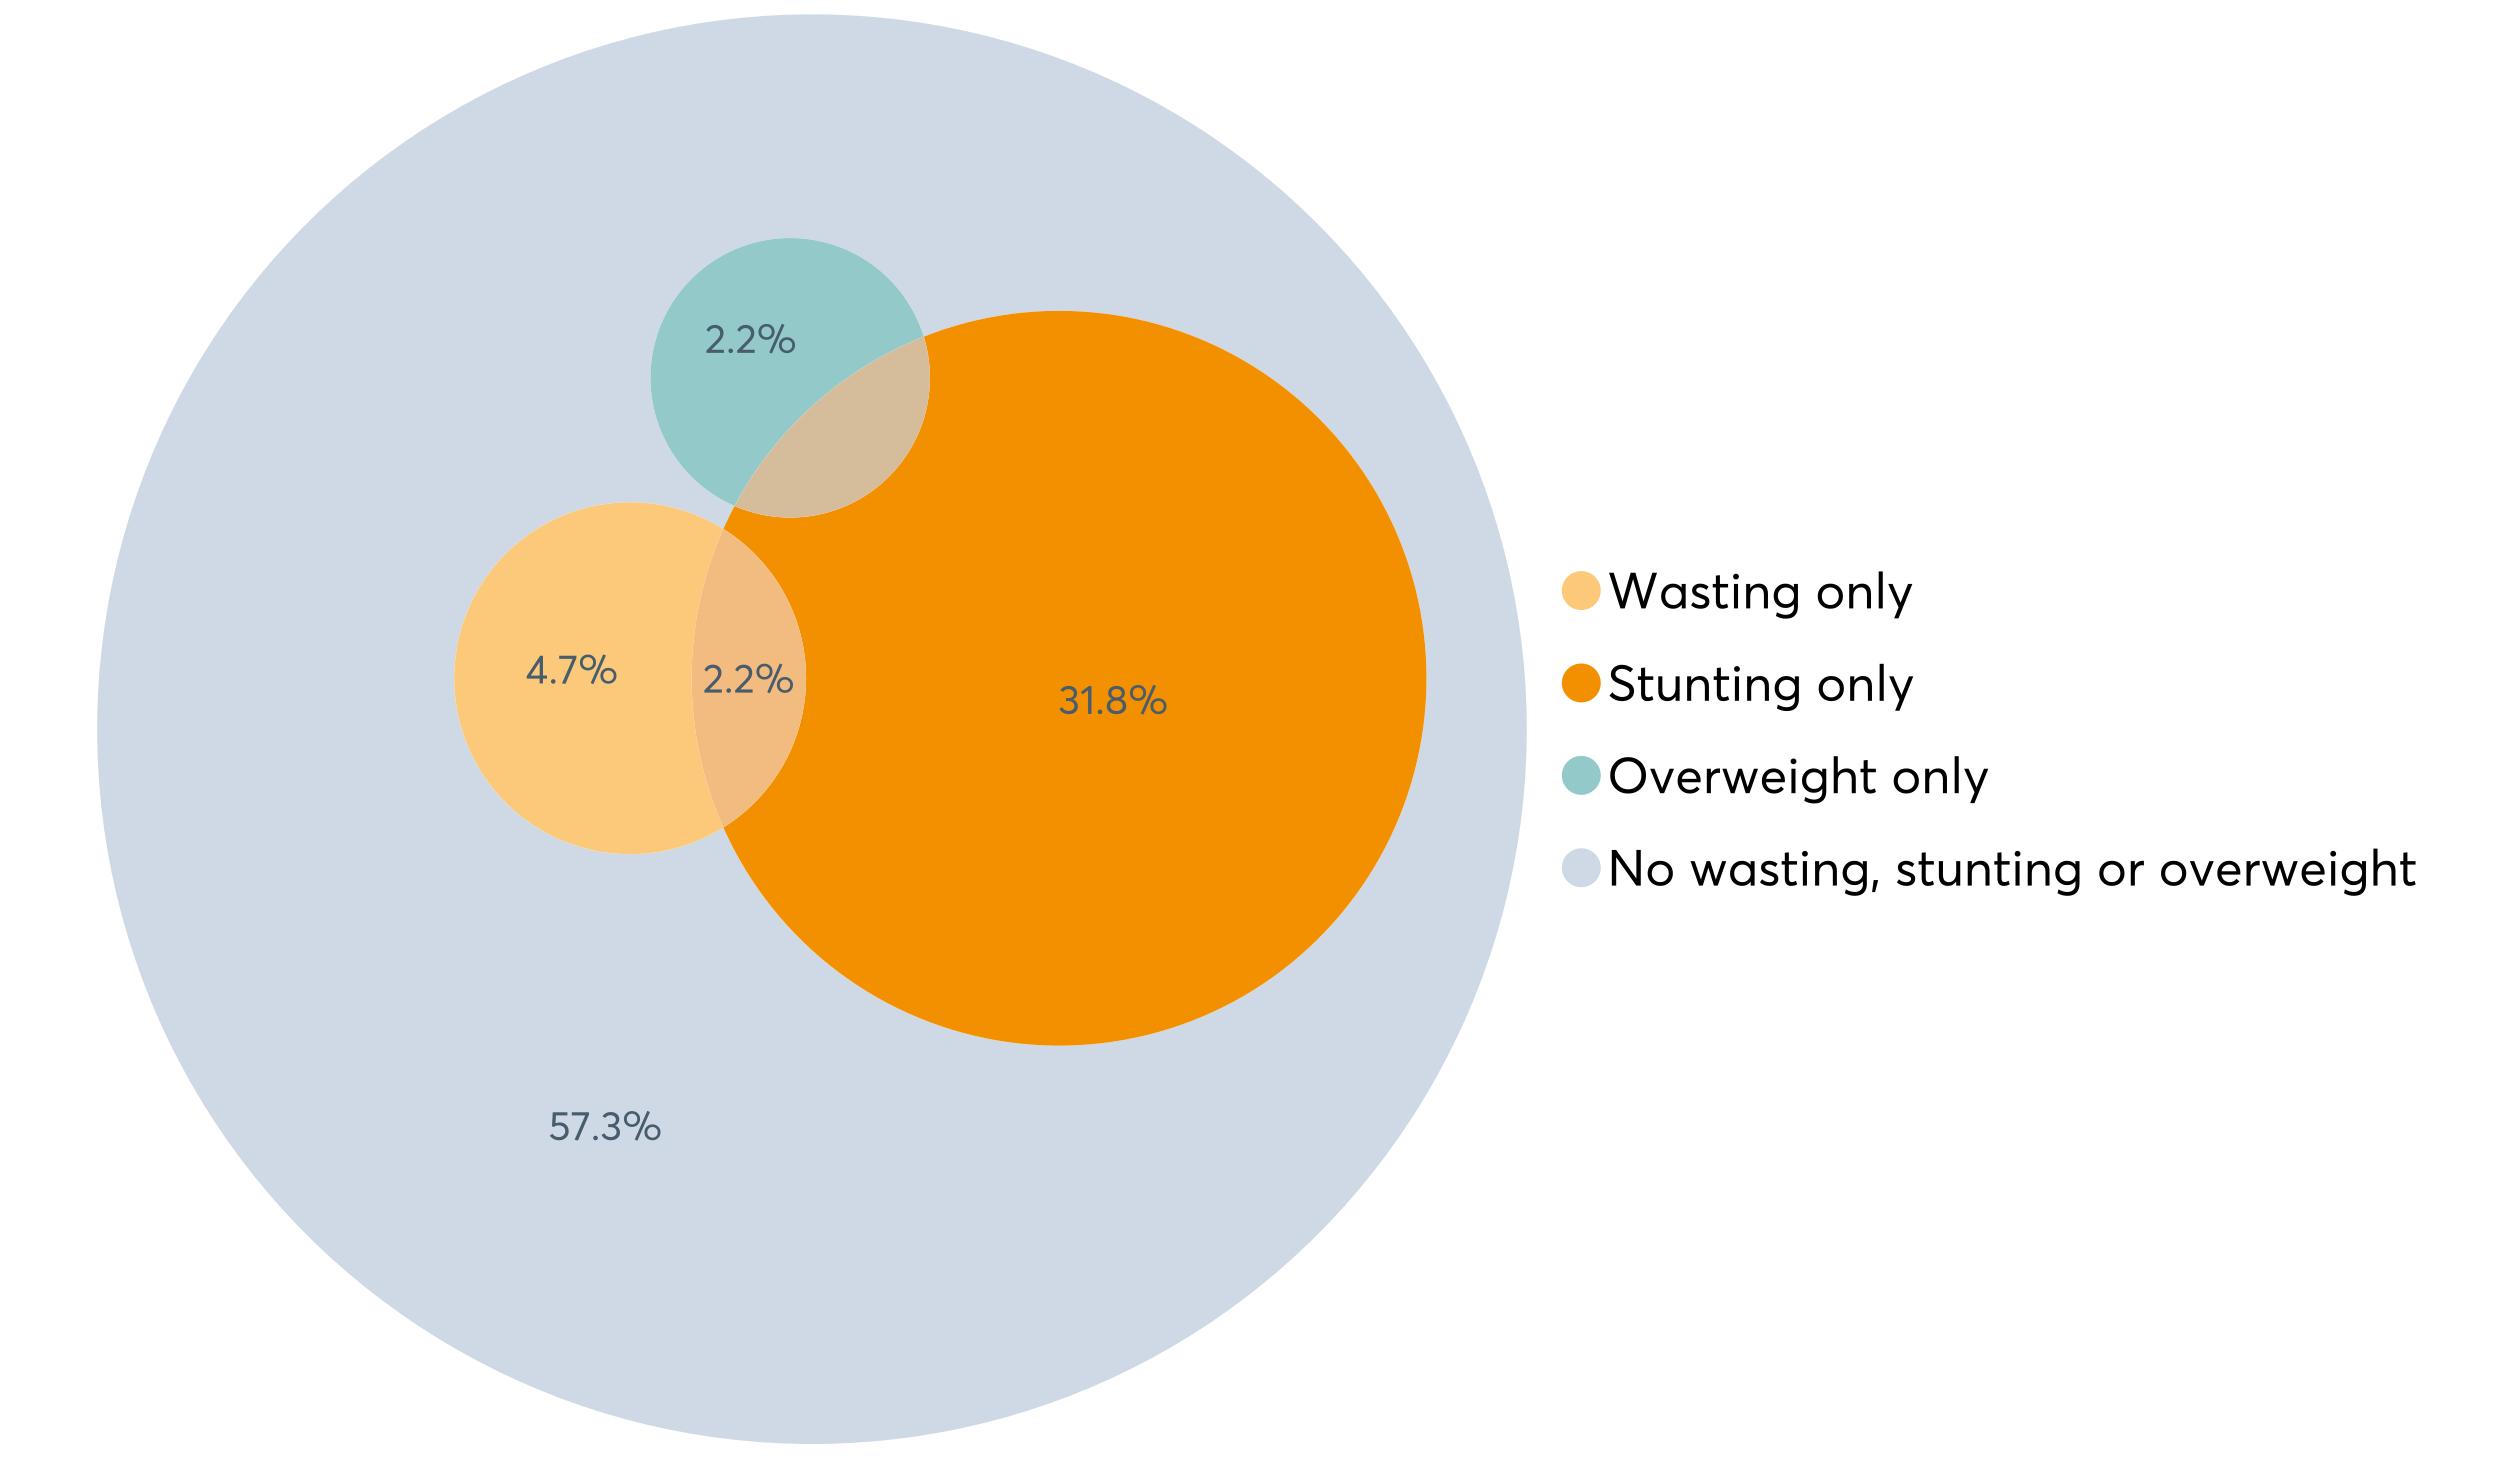 <?xml version="1.0" encoding="UTF-8"?>
<svg xmlns="http://www.w3.org/2000/svg" xmlns:xlink="http://www.w3.org/1999/xlink" width="1234.286pt" height="720pt" viewBox="0 0 1234.286 720" version="1.1">
<defs>
<g>
<symbol overflow="visible" id="glyph0-0">
<path style="stroke:none;" d=""/>
</symbol>
<symbol overflow="visible" id="glyph0-1">
<path style="stroke:none;" d="M 22.234 -17.609 L 24.547 -17.609 L 18.906 0 L 16.828 0 L 12.75 -14.438 L 12.734 -14.438 L 8.578 0 L 6.5 0 L 0.875 -17.609 L 3.172 -17.609 L 7.516 -3.547 L 7.562 -3.547 L 11.531 -17.609 L 13.891 -17.609 L 17.859 -3.5 L 17.891 -3.5 Z M 22.234 -17.609 "/>
</symbol>
<symbol overflow="visible" id="glyph0-2">
<path style="stroke:none;" d="M 11.297 -12.078 L 13.297 -12.078 L 13.297 0 L 11.359 0 L 11.359 -1.906 L 11.344 -1.906 C 10.312 -0.531 8.906 0.156 7.125 0.156 C 5.414 0.156 4 -0.406 2.875 -1.531 C 1.75 -2.656 1.188 -4.129 1.188 -5.953 C 1.188 -7.742 1.742 -9.238 2.859 -10.438 C 3.984 -11.633 5.395 -12.234 7.094 -12.234 C 8.812 -12.234 10.203 -11.578 11.266 -10.266 L 11.297 -10.266 Z M 7.297 -1.688 C 8.422 -1.688 9.379 -2.086 10.172 -2.891 C 10.961 -3.691 11.359 -4.711 11.359 -5.953 C 11.359 -7.191 10.973 -8.238 10.203 -9.094 C 9.441 -9.945 8.477 -10.375 7.312 -10.375 C 6.156 -10.375 5.18 -9.961 4.391 -9.141 C 3.609 -8.328 3.219 -7.266 3.219 -5.953 C 3.219 -4.711 3.594 -3.691 4.344 -2.891 C 5.102 -2.086 6.086 -1.688 7.297 -1.688 Z M 7.297 -1.688 "/>
</symbol>
<symbol overflow="visible" id="glyph0-3">
<path style="stroke:none;" d="M 5.609 0.156 C 3.734 0.156 2.156 -0.426 0.875 -1.594 L 1.906 -3.094 C 2.945 -2.133 4.18 -1.656 5.609 -1.656 C 6.305 -1.656 6.859 -1.812 7.266 -2.125 C 7.68 -2.445 7.891 -2.832 7.891 -3.281 C 7.891 -3.738 7.688 -4.086 7.281 -4.328 C 6.875 -4.566 6.164 -4.859 5.156 -5.203 C 5.094 -5.223 5.047 -5.242 5.016 -5.266 C 3.836 -5.672 2.938 -6.141 2.312 -6.672 C 1.695 -7.203 1.391 -7.973 1.391 -8.984 C 1.391 -9.91 1.766 -10.68 2.516 -11.297 C 3.266 -11.922 4.223 -12.234 5.391 -12.234 C 6.922 -12.234 8.301 -11.738 9.531 -10.75 L 8.484 -9.156 C 7.523 -9.977 6.457 -10.391 5.281 -10.391 C 4.801 -10.391 4.367 -10.258 3.984 -10 C 3.609 -9.738 3.422 -9.398 3.422 -8.984 C 3.422 -8.555 3.609 -8.207 3.984 -7.938 C 4.359 -7.676 4.93 -7.395 5.703 -7.094 C 5.836 -7.039 6.082 -6.945 6.438 -6.812 C 6.789 -6.688 7.023 -6.598 7.141 -6.547 C 7.254 -6.492 7.453 -6.406 7.734 -6.281 C 8.016 -6.164 8.207 -6.078 8.312 -6.016 C 8.414 -5.961 8.566 -5.867 8.766 -5.734 C 8.973 -5.598 9.113 -5.477 9.188 -5.375 C 9.258 -5.281 9.359 -5.148 9.484 -4.984 C 9.609 -4.816 9.695 -4.656 9.75 -4.5 C 9.801 -4.344 9.844 -4.16 9.875 -3.953 C 9.906 -3.742 9.922 -3.523 9.922 -3.297 C 9.922 -2.305 9.547 -1.484 8.797 -0.828 C 8.055 -0.172 6.992 0.156 5.609 0.156 Z M 5.609 0.156 "/>
</symbol>
<symbol overflow="visible" id="glyph0-4">
<path style="stroke:none;" d="M 5.328 0.156 C 3.234 0.156 2.188 -1.094 2.188 -3.594 L 2.188 -10.344 L 0.641 -10.344 L 0.641 -12.078 L 2.188 -12.078 L 2.188 -16.203 L 4.188 -16.422 L 4.188 -12.078 L 8.219 -12.078 L 8.219 -10.344 L 4.188 -10.344 L 4.188 -3.891 C 4.188 -3.148 4.297 -2.602 4.516 -2.25 C 4.742 -1.906 5.133 -1.734 5.688 -1.734 C 6.312 -1.734 6.988 -1.941 7.719 -2.359 L 8.266 -0.594 C 7.367 -0.094 6.391 0.156 5.328 0.156 Z M 5.328 0.156 "/>
</symbol>
<symbol overflow="visible" id="glyph0-5">
<path style="stroke:none;" d="M 3.094 -14.312 C 2.688 -14.312 2.344 -14.445 2.062 -14.719 C 1.789 -15 1.656 -15.336 1.656 -15.734 C 1.656 -16.129 1.789 -16.461 2.062 -16.734 C 2.344 -17.004 2.688 -17.141 3.094 -17.141 C 3.5 -17.141 3.844 -17 4.125 -16.719 C 4.406 -16.438 4.547 -16.109 4.547 -15.734 C 4.547 -15.336 4.406 -15 4.125 -14.719 C 3.844 -14.445 3.5 -14.312 3.094 -14.312 Z M 2.078 0 L 2.078 -12.078 L 4.094 -12.078 L 4.094 0 Z M 2.078 0 "/>
</symbol>
<symbol overflow="visible" id="glyph0-6">
<path style="stroke:none;" d="M 8.344 -12.234 C 9.676 -12.234 10.727 -11.805 11.5 -10.953 C 12.281 -10.098 12.672 -8.836 12.672 -7.172 L 12.672 0 L 10.672 0 L 10.672 -6.594 C 10.672 -9.113 9.688 -10.375 7.719 -10.375 C 6.562 -10.375 5.641 -9.988 4.953 -9.219 C 4.266 -8.445 3.922 -7.383 3.922 -6.031 L 3.922 0 L 1.906 0 L 1.906 -12.078 L 3.922 -12.078 L 3.922 -9.969 L 3.938 -9.969 C 5 -11.477 6.469 -12.234 8.344 -12.234 Z M 8.344 -12.234 "/>
</symbol>
<symbol overflow="visible" id="glyph0-7">
<path style="stroke:none;" d="M 11.094 -12.078 L 13.078 -12.078 L 13.078 -0.922 C 13.078 0.93 12.594 2.391 11.625 3.453 C 10.656 4.523 9.16 5.062 7.141 5.062 C 5.328 5.062 3.691 4.625 2.234 3.75 L 2.703 1.891 C 4.211 2.734 5.66 3.156 7.047 3.156 C 8.348 3.156 9.348 2.816 10.047 2.141 C 10.754 1.473 11.109 0.629 11.109 -0.391 L 11.109 -2.078 L 11.062 -2.078 C 10.051 -0.836 8.688 -0.219 6.969 -0.219 C 5.312 -0.219 3.922 -0.77 2.797 -1.875 C 1.672 -2.988 1.109 -4.43 1.109 -6.203 C 1.109 -7.922 1.66 -9.352 2.766 -10.5 C 3.867 -11.656 5.238 -12.234 6.875 -12.234 C 8.57 -12.234 9.961 -11.617 11.047 -10.391 L 11.094 -10.391 Z M 7.125 -2.109 C 8.332 -2.109 9.305 -2.5 10.047 -3.281 C 10.797 -4.07 11.172 -5.078 11.172 -6.297 C 11.172 -7.492 10.785 -8.469 10.016 -9.219 C 9.242 -9.969 8.281 -10.344 7.125 -10.344 C 5.977 -10.344 5.031 -9.957 4.281 -9.188 C 3.539 -8.426 3.172 -7.457 3.172 -6.281 C 3.172 -5.02 3.551 -4.008 4.312 -3.25 C 5.07 -2.488 6.008 -2.109 7.125 -2.109 Z M 7.125 -2.109 "/>
</symbol>
<symbol overflow="visible" id="glyph0-8">
<path style="stroke:none;" d=""/>
</symbol>
<symbol overflow="visible" id="glyph0-9">
<path style="stroke:none;" d="M 7.422 0.156 C 5.566 0.156 4.062 -0.43 2.906 -1.609 C 1.75 -2.785 1.172 -4.258 1.172 -6.031 C 1.172 -7.801 1.75 -9.273 2.906 -10.453 C 4.062 -11.641 5.566 -12.234 7.422 -12.234 C 9.203 -12.234 10.68 -11.656 11.859 -10.5 C 13.035 -9.344 13.625 -7.852 13.625 -6.031 C 13.625 -4.207 13.035 -2.719 11.859 -1.562 C 10.68 -0.414 9.203 0.156 7.422 0.156 Z M 7.422 -1.688 C 8.598 -1.688 9.586 -2.094 10.391 -2.906 C 11.191 -3.727 11.594 -4.77 11.594 -6.031 C 11.594 -7.301 11.191 -8.344 10.391 -9.156 C 9.598 -9.969 8.609 -10.375 7.422 -10.375 C 6.18 -10.375 5.164 -9.953 4.375 -9.109 C 3.594 -8.273 3.203 -7.242 3.203 -6.016 C 3.203 -4.797 3.594 -3.77 4.375 -2.938 C 5.164 -2.102 6.18 -1.688 7.422 -1.688 Z M 7.422 -1.688 "/>
</symbol>
<symbol overflow="visible" id="glyph0-10">
<path style="stroke:none;" d="M 2.078 0 L 2.078 -18.266 L 4.094 -18.266 L 4.094 0 Z M 2.078 0 "/>
</symbol>
<symbol overflow="visible" id="glyph0-11">
<path style="stroke:none;" d="M 10.344 -12.078 L 12.484 -12.078 L 5.656 4.906 L 3.516 4.906 L 5.688 -0.5 L 0.578 -12.078 L 2.734 -12.078 L 6.656 -2.875 L 6.703 -2.875 Z M 10.344 -12.078 "/>
</symbol>
<symbol overflow="visible" id="glyph0-12">
<path style="stroke:none;" d="M 7.344 0.156 C 4.875 0.156 2.789 -0.754 1.094 -2.578 L 2.484 -4.219 C 3.098 -3.457 3.844 -2.879 4.719 -2.484 C 5.594 -2.086 6.477 -1.891 7.375 -1.891 C 8.457 -1.891 9.328 -2.129 9.984 -2.609 C 10.641 -3.086 10.969 -3.75 10.969 -4.594 C 10.969 -5.051 10.891 -5.445 10.734 -5.781 C 10.578 -6.113 10.305 -6.406 9.922 -6.656 C 9.547 -6.914 9.176 -7.125 8.812 -7.281 C 8.457 -7.438 7.953 -7.641 7.297 -7.891 C 7.18 -7.941 7.086 -7.973 7.016 -7.984 C 6.367 -8.223 5.844 -8.426 5.438 -8.594 C 5.039 -8.77 4.582 -9.016 4.062 -9.328 C 3.539 -9.641 3.133 -9.957 2.844 -10.281 C 2.551 -10.602 2.297 -11.008 2.078 -11.5 C 1.867 -11.988 1.766 -12.531 1.766 -13.125 C 1.766 -14.438 2.285 -15.535 3.328 -16.422 C 4.367 -17.316 5.641 -17.773 7.141 -17.797 C 9.129 -17.797 10.992 -17.109 12.734 -15.734 L 11.406 -14.047 C 10.039 -15.203 8.617 -15.781 7.141 -15.781 C 6.285 -15.781 5.551 -15.551 4.938 -15.094 C 4.32 -14.645 4.016 -14.02 4.016 -13.219 C 4.016 -12.895 4.082 -12.594 4.219 -12.312 C 4.352 -12.039 4.5 -11.816 4.656 -11.641 C 4.82 -11.473 5.113 -11.281 5.531 -11.062 C 5.945 -10.852 6.273 -10.691 6.516 -10.578 C 6.754 -10.473 7.172 -10.305 7.766 -10.078 C 9.586 -9.379 10.785 -8.832 11.359 -8.438 C 12.598 -7.594 13.219 -6.383 13.219 -4.812 C 13.219 -3.258 12.645 -2.039 11.5 -1.156 C 10.352 -0.281 8.969 0.156 7.344 0.156 Z M 7.344 0.156 "/>
</symbol>
<symbol overflow="visible" id="glyph0-13">
<path style="stroke:none;" d="M 10.203 -12.078 L 12.203 -12.078 L 12.203 0 L 10.203 0 L 10.203 -2.016 L 10.172 -2.016 C 9.16 -0.566 7.836 0.156 6.203 0.156 C 4.766 0.156 3.645 -0.258 2.844 -1.094 C 2.051 -1.938 1.656 -3.203 1.656 -4.891 L 1.656 -12.078 L 3.672 -12.078 L 3.672 -5.453 C 3.672 -4.117 3.914 -3.156 4.406 -2.562 C 4.895 -1.977 5.633 -1.688 6.625 -1.688 C 7.613 -1.688 8.457 -2.094 9.156 -2.906 C 9.852 -3.727 10.203 -4.836 10.203 -6.234 Z M 10.203 -12.078 "/>
</symbol>
<symbol overflow="visible" id="glyph0-14">
<path style="stroke:none;" d="M 10.328 0.156 C 7.711 0.156 5.582 -0.691 3.938 -2.391 C 2.289 -4.086 1.469 -6.223 1.469 -8.797 C 1.469 -11.379 2.289 -13.523 3.938 -15.234 C 5.582 -16.941 7.711 -17.797 10.328 -17.797 C 12.836 -17.797 14.926 -16.961 16.594 -15.297 C 18.27 -13.629 19.109 -11.469 19.109 -8.812 C 19.109 -6.164 18.27 -4.008 16.594 -2.344 C 14.926 -0.676 12.836 0.156 10.328 0.156 Z M 10.328 -1.906 C 12.172 -1.906 13.719 -2.555 14.969 -3.859 C 16.219 -5.16 16.844 -6.812 16.844 -8.812 C 16.844 -10.82 16.219 -12.477 14.969 -13.781 C 13.719 -15.082 12.172 -15.734 10.328 -15.734 C 8.391 -15.734 6.801 -15.066 5.562 -13.734 C 4.32 -12.398 3.703 -10.754 3.703 -8.797 C 3.703 -6.848 4.32 -5.211 5.562 -3.891 C 6.801 -2.566 8.391 -1.906 10.328 -1.906 Z M 10.328 -1.906 "/>
</symbol>
<symbol overflow="visible" id="glyph0-15">
<path style="stroke:none;" d="M 10.203 -12.078 L 12.375 -12.078 L 7.469 0 L 5.531 0 L 0.594 -12.078 L 2.75 -12.078 L 6.469 -2.562 L 6.547 -2.562 Z M 10.203 -12.078 "/>
</symbol>
<symbol overflow="visible" id="glyph0-16">
<path style="stroke:none;" d="M 12.562 -6.234 C 12.562 -6.098 12.551 -5.922 12.531 -5.703 L 12.5 -5.406 L 3.203 -5.406 C 3.336 -4.281 3.77 -3.379 4.5 -2.703 C 5.238 -2.023 6.156 -1.688 7.25 -1.688 C 8.656 -1.688 9.785 -2.234 10.641 -3.328 L 12.062 -2.109 C 10.883 -0.598 9.254 0.156 7.172 0.156 C 5.43 0.156 3.992 -0.414 2.859 -1.562 C 1.734 -2.719 1.172 -4.207 1.172 -6.031 C 1.172 -7.832 1.719 -9.316 2.812 -10.484 C 3.914 -11.648 5.297 -12.234 6.953 -12.234 C 8.617 -12.234 9.969 -11.672 11 -10.547 C 12.039 -9.422 12.562 -7.984 12.562 -6.234 Z M 9.406 -9.469 C 8.789 -10.07 8.004 -10.375 7.047 -10.375 C 6.086 -10.375 5.266 -10.078 4.578 -9.484 C 3.891 -8.898 3.457 -8.098 3.281 -7.078 L 10.562 -7.078 C 10.406 -8.078 10.02 -8.875 9.406 -9.469 Z M 9.406 -9.469 "/>
</symbol>
<symbol overflow="visible" id="glyph0-17">
<path style="stroke:none;" d="M 7.891 -12.234 C 8.141 -12.234 8.305 -12.223 8.391 -12.203 L 8.391 -9.969 C 8.023 -10.008 7.758 -10.031 7.594 -10.031 C 6.469 -10.031 5.57 -9.641 4.906 -8.859 C 4.25 -8.078 3.922 -7.066 3.922 -5.828 L 3.922 0 L 1.906 0 L 1.906 -12.078 L 3.922 -12.078 L 3.922 -9.953 L 3.938 -9.953 C 4.883 -11.473 6.203 -12.234 7.891 -12.234 Z M 7.891 -12.234 "/>
</symbol>
<symbol overflow="visible" id="glyph0-18">
<path style="stroke:none;" d="M 16.297 -12.078 L 18.344 -12.078 L 14.141 0 L 12.25 0 L 9.531 -8.812 L 9.5 -8.812 L 6.75 0 L 4.906 0 L 0.719 -12.078 L 2.75 -12.078 L 5.828 -3.047 L 5.875 -3.047 L 8.641 -12.078 L 10.375 -12.078 L 13.172 -3.047 L 13.219 -3.047 Z M 16.297 -12.078 "/>
</symbol>
<symbol overflow="visible" id="glyph0-19">
<path style="stroke:none;" d="M 8.406 -12.234 C 9.781 -12.234 10.852 -11.816 11.625 -10.984 C 12.406 -10.16 12.797 -8.914 12.797 -7.25 L 12.797 0 L 10.797 0 L 10.797 -6.672 C 10.797 -9.141 9.812 -10.375 7.844 -10.375 C 6.633 -10.375 5.676 -9.992 4.969 -9.234 C 4.27 -8.473 3.922 -7.422 3.922 -6.078 L 3.922 0 L 1.906 0 L 1.906 -18.266 L 3.922 -18.266 L 3.922 -10.094 L 3.969 -10.094 C 4.977 -11.52 6.457 -12.234 8.406 -12.234 Z M 8.406 -12.234 "/>
</symbol>
<symbol overflow="visible" id="glyph0-20">
<path style="stroke:none;" d="M 14.359 -17.609 L 16.531 -17.609 L 16.531 0 L 14.312 0 L 4.438 -13.891 L 4.391 -13.891 L 4.391 0 L 2.234 0 L 2.234 -17.609 L 4.359 -17.609 L 14.312 -3.578 L 14.359 -3.578 Z M 14.359 -17.609 "/>
</symbol>
<symbol overflow="visible" id="glyph0-21">
<path style="stroke:none;" d="M 0.797 3.219 L 1.594 -2.734 L 3.797 -2.734 L 2.281 3.219 Z M 0.797 3.219 "/>
</symbol>
<symbol overflow="visible" id="glyph1-0">
<path style="stroke:none;" d=""/>
</symbol>
<symbol overflow="visible" id="glyph1-1">
<path style="stroke:none;" d="M 3.328 -1.531 L 9.406 -1.531 L 9.406 0 L 0.797 0 L 0.781 -1.156 L 5.469 -5.938 C 6.156 -6.656 6.676 -7.289 7.031 -7.844 C 7.383 -8.406 7.562 -8.992 7.562 -9.609 C 7.562 -10.367 7.32 -10.992 6.844 -11.484 C 6.363 -11.984 5.742 -12.234 4.984 -12.234 C 3.672 -12.234 2.688 -11.613 2.031 -10.375 L 0.797 -11.219 C 1.672 -12.945 3.098 -13.812 5.078 -13.812 C 6.223 -13.812 7.203 -13.445 8.016 -12.719 C 8.828 -11.988 9.234 -11.016 9.234 -9.797 C 9.234 -9.004 9.051 -8.25 8.688 -7.531 C 8.332 -6.812 7.734 -6.031 6.891 -5.188 L 3.328 -1.578 Z M 3.328 -1.531 "/>
</symbol>
<symbol overflow="visible" id="glyph1-2">
<path style="stroke:none;" d="M 2.406 0.125 C 2.07 0.125 1.797 0.016 1.578 -0.203 C 1.359 -0.422 1.25 -0.688 1.25 -1 C 1.25 -1.312 1.359 -1.578 1.578 -1.797 C 1.797 -2.023 2.07 -2.141 2.406 -2.141 C 2.719 -2.141 2.984 -2.023 3.203 -1.797 C 3.43 -1.578 3.547 -1.312 3.547 -1 C 3.547 -0.688 3.43 -0.422 3.203 -0.203 C 2.984 0.016 2.719 0.125 2.406 0.125 Z M 2.406 0.125 "/>
</symbol>
<symbol overflow="visible" id="glyph1-3">
<path style="stroke:none;" d="M 7.531 0.344 L 6.219 -0.219 L 12.422 -14.391 L 13.734 -13.812 Z M 4.859 -6.438 C 3.742 -6.438 2.801 -6.801 2.031 -7.531 C 1.27 -8.27 0.891 -9.223 0.891 -10.391 C 0.891 -11.473 1.258 -12.391 2 -13.141 C 2.738 -13.898 3.691 -14.281 4.859 -14.281 C 5.984 -14.281 6.93 -13.922 7.703 -13.203 C 8.473 -12.484 8.859 -11.547 8.859 -10.391 C 8.859 -9.285 8.484 -8.348 7.734 -7.578 C 6.992 -6.816 6.035 -6.438 4.859 -6.438 Z M 4.891 -7.719 C 5.641 -7.719 6.254 -7.973 6.734 -8.484 C 7.211 -8.992 7.453 -9.625 7.453 -10.375 C 7.453 -11.145 7.203 -11.77 6.703 -12.25 C 6.211 -12.738 5.609 -12.984 4.891 -12.984 C 4.129 -12.984 3.508 -12.734 3.031 -12.234 C 2.551 -11.734 2.312 -11.113 2.312 -10.375 C 2.312 -9.582 2.555 -8.941 3.047 -8.453 C 3.535 -7.961 4.148 -7.719 4.891 -7.719 Z M 14.969 0.125 C 13.852 0.125 12.91 -0.238 12.141 -0.969 C 11.379 -1.707 11 -2.656 11 -3.812 C 11 -4.895 11.367 -5.816 12.109 -6.578 C 12.859 -7.336 13.812 -7.719 14.969 -7.719 C 16.082 -7.719 17.023 -7.348 17.797 -6.609 C 18.566 -5.879 18.953 -4.945 18.953 -3.812 C 18.953 -2.707 18.582 -1.773 17.844 -1.016 C 17.113 -0.254 16.156 0.125 14.969 0.125 Z M 14.969 -1.156 C 15.738 -1.156 16.363 -1.406 16.844 -1.906 C 17.32 -2.414 17.562 -3.039 17.562 -3.781 C 17.562 -4.57 17.312 -5.207 16.812 -5.688 C 16.312 -6.176 15.695 -6.422 14.969 -6.422 C 14.219 -6.422 13.602 -6.164 13.125 -5.656 C 12.656 -5.156 12.422 -4.531 12.422 -3.781 C 12.422 -3.008 12.664 -2.379 13.156 -1.891 C 13.645 -1.398 14.25 -1.156 14.969 -1.156 Z M 14.969 -1.156 "/>
</symbol>
<symbol overflow="visible" id="glyph1-4">
<path style="stroke:none;" d="M 5.688 -8.688 C 6.945 -8.688 8 -8.289 8.844 -7.5 C 9.688 -6.707 10.109 -5.648 10.109 -4.328 C 10.109 -3.023 9.648 -1.953 8.734 -1.109 C 7.816 -0.273 6.688 0.141 5.344 0.141 C 4.395 0.141 3.52 -0.062 2.719 -0.469 C 1.914 -0.875 1.273 -1.438 0.797 -2.156 L 2.047 -3.109 C 2.367 -2.586 2.805 -2.176 3.359 -1.875 C 3.91 -1.582 4.531 -1.438 5.219 -1.438 C 6.113 -1.438 6.867 -1.711 7.484 -2.266 C 8.098 -2.816 8.406 -3.508 8.406 -4.344 C 8.406 -5.238 8.098 -5.941 7.484 -6.453 C 6.867 -6.961 6.125 -7.219 5.25 -7.219 C 4.207 -7.219 3.398 -6.961 2.828 -6.453 L 1.859 -6.766 L 2.25 -13.703 L 9.484 -13.703 L 9.484 -12.141 L 3.828 -12.141 L 3.609 -8.297 C 4.367 -8.555 5.062 -8.688 5.688 -8.688 Z M 5.688 -8.688 "/>
</symbol>
<symbol overflow="visible" id="glyph1-5">
<path style="stroke:none;" d="M 0.531 -13.703 L 9.016 -13.703 L 9.016 -12.516 L 3.594 0.234 L 1.906 -0.094 L 7.156 -12.141 L 0.531 -12.141 Z M 0.531 -13.703 "/>
</symbol>
<symbol overflow="visible" id="glyph1-6">
<path style="stroke:none;" d="M 7.344 -7.094 C 8.07 -6.812 8.641 -6.375 9.047 -5.781 C 9.461 -5.188 9.672 -4.484 9.672 -3.672 C 9.672 -2.555 9.25 -1.645 8.406 -0.938 C 7.57 -0.227 6.52 0.125 5.25 0.125 C 4.113 0.125 3.133 -0.117 2.312 -0.609 C 1.5 -1.109 0.914 -1.77 0.562 -2.594 L 2.016 -3.266 C 2.555 -2.055 3.598 -1.453 5.141 -1.453 C 5.941 -1.453 6.613 -1.68 7.156 -2.141 C 7.695 -2.598 7.969 -3.191 7.969 -3.922 C 7.969 -4.617 7.707 -5.195 7.188 -5.656 C 6.676 -6.125 5.938 -6.359 4.969 -6.359 L 3.828 -6.359 L 3.828 -7.828 L 5.156 -7.828 C 5.988 -7.828 6.609 -8.035 7.016 -8.453 C 7.43 -8.867 7.641 -9.391 7.641 -10.016 C 7.641 -10.672 7.391 -11.203 6.891 -11.609 C 6.398 -12.023 5.789 -12.234 5.062 -12.234 C 3.883 -12.234 2.992 -11.789 2.391 -10.906 L 1.031 -11.641 C 1.406 -12.305 1.941 -12.832 2.641 -13.219 C 3.336 -13.613 4.16 -13.812 5.109 -13.812 C 6.316 -13.812 7.316 -13.488 8.109 -12.844 C 8.91 -12.195 9.312 -11.328 9.312 -10.234 C 9.312 -9.555 9.141 -8.941 8.797 -8.391 C 8.453 -7.836 7.969 -7.414 7.344 -7.125 Z M 7.344 -7.094 "/>
</symbol>
<symbol overflow="visible" id="glyph1-7">
<path style="stroke:none;" d="M 6.984 0 L 6.984 -2.406 L 0.625 -2.406 L 0.625 -3.609 L 7.234 -13.703 L 8.656 -13.703 L 8.656 -3.922 L 10.641 -3.922 L 10.641 -2.406 L 8.656 -2.406 L 8.656 0 Z M 2.625 -3.891 L 7.016 -3.891 L 7.016 -10.641 Z M 2.625 -3.891 "/>
</symbol>
<symbol overflow="visible" id="glyph1-8">
<path style="stroke:none;" d="M 3.984 0 L 3.984 -11.656 L 1.25 -9.609 L 0.422 -10.859 L 4.266 -13.703 L 5.656 -13.703 L 5.656 0 Z M 3.984 0 "/>
</symbol>
<symbol overflow="visible" id="glyph1-9">
<path style="stroke:none;" d="M 7.938 -7.422 C 8.719 -7.16 9.348 -6.711 9.828 -6.078 C 10.305 -5.441 10.547 -4.672 10.547 -3.766 C 10.547 -2.609 10.086 -1.672 9.172 -0.953 C 8.254 -0.234 7.102 0.125 5.719 0.125 C 4.32 0.125 3.172 -0.242 2.266 -0.984 C 1.367 -1.723 0.922 -2.648 0.922 -3.766 C 0.922 -4.672 1.16 -5.441 1.641 -6.078 C 2.117 -6.711 2.742 -7.16 3.516 -7.422 L 3.516 -7.438 C 3.004 -7.594 2.555 -7.938 2.172 -8.469 C 1.785 -9 1.594 -9.617 1.594 -10.328 C 1.594 -11.398 1.977 -12.25 2.75 -12.875 C 3.52 -13.5 4.508 -13.812 5.719 -13.812 C 6.957 -13.812 7.957 -13.492 8.719 -12.859 C 9.488 -12.223 9.875 -11.379 9.875 -10.328 C 9.875 -9.641 9.676 -9.023 9.281 -8.484 C 8.883 -7.941 8.438 -7.594 7.938 -7.438 Z M 5.719 -12.328 C 4.977 -12.328 4.375 -12.117 3.906 -11.703 C 3.438 -11.285 3.203 -10.785 3.203 -10.203 C 3.203 -9.578 3.438 -9.078 3.906 -8.703 C 4.375 -8.328 4.977 -8.141 5.719 -8.141 C 6.477 -8.141 7.094 -8.328 7.562 -8.703 C 8.039 -9.078 8.281 -9.578 8.281 -10.203 C 8.281 -10.816 8.035 -11.32 7.547 -11.719 C 7.055 -12.125 6.445 -12.328 5.719 -12.328 Z M 5.719 -1.391 C 6.633 -1.391 7.379 -1.641 7.953 -2.141 C 8.523 -2.641 8.812 -3.242 8.812 -3.953 C 8.812 -4.734 8.523 -5.363 7.953 -5.844 C 7.379 -6.332 6.633 -6.578 5.719 -6.578 C 4.789 -6.578 4.039 -6.332 3.469 -5.844 C 2.895 -5.363 2.609 -4.734 2.609 -3.953 C 2.609 -3.211 2.906 -2.598 3.5 -2.109 C 4.102 -1.629 4.844 -1.391 5.719 -1.391 Z M 5.719 -1.391 "/>
</symbol>
</g>
</defs>
<g id="surface6760">
<path style=" stroke:none;fill-rule:nonzero;fill:rgb(98.824%,78.824%,47.843%);fill-opacity:1;" d="M 790.324 291.582 C 790.324 296.891 786.02 301.195 780.711 301.195 C 775.398 301.195 771.094 296.891 771.094 291.582 C 771.094 286.273 775.398 281.969 780.711 281.969 C 786.02 281.969 790.324 286.273 790.324 291.582 "/>
<g style="fill:rgb(0%,0%,0%);fill-opacity:1;">
  <use xlink:href="#glyph0-1" x="793.543" y="300.387"/>
  <use xlink:href="#glyph0-2" x="818.944" y="300.387"/>
  <use xlink:href="#glyph0-3" x="834.026" y="300.387"/>
  <use xlink:href="#glyph0-4" x="844.965" y="300.387"/>
  <use xlink:href="#glyph0-5" x="853.994" y="300.387"/>
  <use xlink:href="#glyph0-6" x="860.195" y="300.387"/>
  <use xlink:href="#glyph0-7" x="874.583" y="300.387"/>
  <use xlink:href="#glyph0-8" x="889.441" y="300.387"/>
  <use xlink:href="#glyph0-9" x="896.263" y="300.387"/>
  <use xlink:href="#glyph0-6" x="911.072" y="300.387"/>
  <use xlink:href="#glyph0-10" x="925.459" y="300.387"/>
  <use xlink:href="#glyph0-11" x="931.66" y="300.387"/>
</g>
<path style=" stroke:none;fill-rule:nonzero;fill:rgb(95.294%,56.471%,0%);fill-opacity:1;" d="M 790.324 337.195 C 790.324 342.504 786.02 346.809 780.711 346.809 C 775.398 346.809 771.094 342.504 771.094 337.195 C 771.094 331.883 775.398 327.578 780.711 327.578 C 786.02 327.578 790.324 331.883 790.324 337.195 "/>
<g style="fill:rgb(0%,0%,0%);fill-opacity:1;">
  <use xlink:href="#glyph0-12" x="793.543" y="346"/>
  <use xlink:href="#glyph0-4" x="808.029" y="346"/>
  <use xlink:href="#glyph0-13" x="817.059" y="346"/>
  <use xlink:href="#glyph0-6" x="831.049" y="346"/>
  <use xlink:href="#glyph0-4" x="845.436" y="346"/>
  <use xlink:href="#glyph0-5" x="854.465" y="346"/>
  <use xlink:href="#glyph0-6" x="860.667" y="346"/>
  <use xlink:href="#glyph0-7" x="875.054" y="346"/>
  <use xlink:href="#glyph0-8" x="889.913" y="346"/>
  <use xlink:href="#glyph0-9" x="896.734" y="346"/>
  <use xlink:href="#glyph0-6" x="911.543" y="346"/>
  <use xlink:href="#glyph0-10" x="925.93" y="346"/>
  <use xlink:href="#glyph0-11" x="932.132" y="346"/>
</g>
<path style=" stroke:none;fill-rule:nonzero;fill:rgb(57.647%,79.216%,78.824%);fill-opacity:1;" d="M 790.324 382.805 C 790.324 388.117 786.02 392.422 780.711 392.422 C 775.398 392.422 771.094 388.117 771.094 382.805 C 771.094 377.496 775.398 373.191 780.711 373.191 C 786.02 373.191 790.324 377.496 790.324 382.805 "/>
<g style="fill:rgb(0%,0%,0%);fill-opacity:1;">
  <use xlink:href="#glyph0-14" x="793.543" y="391.613"/>
  <use xlink:href="#glyph0-15" x="814.107" y="391.613"/>
  <use xlink:href="#glyph0-16" x="827.08" y="391.613"/>
  <use xlink:href="#glyph0-17" x="840.773" y="391.613"/>
  <use xlink:href="#glyph0-18" x="849.628" y="391.613"/>
  <use xlink:href="#glyph0-16" x="868.679" y="391.613"/>
  <use xlink:href="#glyph0-5" x="882.372" y="391.613"/>
  <use xlink:href="#glyph0-7" x="888.573" y="391.613"/>
  <use xlink:href="#glyph0-19" x="903.432" y="391.613"/>
  <use xlink:href="#glyph0-4" x="917.918" y="391.613"/>
  <use xlink:href="#glyph0-8" x="926.947" y="391.613"/>
  <use xlink:href="#glyph0-9" x="933.769" y="391.613"/>
  <use xlink:href="#glyph0-6" x="948.578" y="391.613"/>
  <use xlink:href="#glyph0-10" x="962.965" y="391.613"/>
  <use xlink:href="#glyph0-11" x="969.166" y="391.613"/>
</g>
<path style=" stroke:none;fill-rule:nonzero;fill:rgb(81.176%,85.098%,89.804%);fill-opacity:1;" d="M 790.324 428.418 C 790.324 433.727 786.02 438.031 780.711 438.031 C 775.398 438.031 771.094 433.727 771.094 428.418 C 771.094 423.109 775.398 418.805 780.711 418.805 C 786.02 418.805 790.324 423.109 790.324 428.418 "/>
<g style="fill:rgb(0%,0%,0%);fill-opacity:1;">
  <use xlink:href="#glyph0-20" x="793.543" y="437.223"/>
  <use xlink:href="#glyph0-9" x="812.296" y="437.223"/>
  <use xlink:href="#glyph0-8" x="827.105" y="437.223"/>
  <use xlink:href="#glyph0-18" x="833.926" y="437.223"/>
  <use xlink:href="#glyph0-2" x="852.977" y="437.223"/>
  <use xlink:href="#glyph0-3" x="868.059" y="437.223"/>
  <use xlink:href="#glyph0-4" x="878.998" y="437.223"/>
  <use xlink:href="#glyph0-5" x="888.027" y="437.223"/>
  <use xlink:href="#glyph0-6" x="894.229" y="437.223"/>
  <use xlink:href="#glyph0-7" x="908.616" y="437.223"/>
  <use xlink:href="#glyph0-21" x="923.474" y="437.223"/>
  <use xlink:href="#glyph0-8" x="928.808" y="437.223"/>
  <use xlink:href="#glyph0-3" x="935.629" y="437.223"/>
  <use xlink:href="#glyph0-4" x="946.568" y="437.223"/>
  <use xlink:href="#glyph0-13" x="955.598" y="437.223"/>
  <use xlink:href="#glyph0-6" x="969.588" y="437.223"/>
  <use xlink:href="#glyph0-4" x="983.975" y="437.223"/>
  <use xlink:href="#glyph0-5" x="993.004" y="437.223"/>
  <use xlink:href="#glyph0-6" x="999.206" y="437.223"/>
  <use xlink:href="#glyph0-7" x="1013.593" y="437.223"/>
  <use xlink:href="#glyph0-8" x="1028.452" y="437.223"/>
  <use xlink:href="#glyph0-9" x="1035.273" y="437.223"/>
  <use xlink:href="#glyph0-17" x="1050.082" y="437.223"/>
  <use xlink:href="#glyph0-8" x="1058.938" y="437.223"/>
  <use xlink:href="#glyph0-9" x="1065.759" y="437.223"/>
  <use xlink:href="#glyph0-15" x="1080.568" y="437.223"/>
  <use xlink:href="#glyph0-16" x="1093.541" y="437.223"/>
  <use xlink:href="#glyph0-17" x="1107.234" y="437.223"/>
  <use xlink:href="#glyph0-18" x="1116.09" y="437.223"/>
  <use xlink:href="#glyph0-16" x="1135.14" y="437.223"/>
  <use xlink:href="#glyph0-5" x="1148.833" y="437.223"/>
  <use xlink:href="#glyph0-7" x="1155.034" y="437.223"/>
  <use xlink:href="#glyph0-19" x="1169.893" y="437.223"/>
  <use xlink:href="#glyph0-4" x="1184.379" y="437.223"/>
</g>
<path style=" stroke:none;fill-rule:nonzero;fill:rgb(81.176%,85.098%,89.804%);fill-opacity:1;" d="M 408.066 712.867 L 419.203 712.465 L 430.32 711.711 L 441.406 710.605 L 452.457 709.152 L 463.453 707.352 L 474.387 705.199 L 485.246 702.707 L 496.023 699.875 L 506.707 696.699 L 517.281 693.191 L 527.742 689.352 L 538.078 685.184 L 548.273 680.688 L 558.324 675.875 L 568.219 670.75 L 577.945 665.312 L 587.492 659.57 L 596.859 653.527 L 606.027 647.195 L 614.992 640.574 L 623.742 633.676 L 632.27 626.504 L 640.566 619.066 L 648.625 611.371 L 656.438 603.426 L 663.996 595.234 L 671.289 586.812 L 678.316 578.164 L 685.066 569.297 L 691.531 560.219 L 697.707 550.945 L 703.586 541.48 L 709.164 531.832 L 714.434 522.016 L 719.395 512.035 L 724.035 501.906 L 728.352 491.633 L 732.344 481.23 L 736.008 470.703 L 739.336 460.07 L 742.324 449.336 L 744.977 438.512 L 747.281 427.609 L 749.242 416.641 L 750.859 405.613 L 752.125 394.543 L 753.039 383.438 L 753.602 372.309 L 753.816 361.168 L 753.676 350.027 L 753.188 338.895 L 752.344 327.781 L 751.152 316.703 L 749.609 305.668 L 747.723 294.684 L 745.488 283.77 L 742.91 272.926 L 739.988 262.172 L 736.73 251.516 L 733.141 240.969 L 729.215 230.539 L 724.965 220.238 L 720.391 210.074 L 715.5 200.062 L 710.293 190.211 L 704.781 180.527 L 698.965 171.023 L 692.848 161.707 L 686.445 152.59 L 679.754 143.68 L 672.785 134.98 L 665.547 126.512 L 658.043 118.273 L 650.285 110.273 L 642.277 102.523 L 634.027 95.031 L 625.547 87.805 L 616.844 80.848 L 607.922 74.168 L 598.797 67.773 L 589.473 61.672 L 579.961 55.867 L 570.27 50.367 L 560.41 45.172 L 550.395 40.293 L 540.227 35.734 L 529.922 31.496 L 519.484 27.586 L 508.934 24.008 L 498.273 20.762 L 487.516 17.859 L 476.668 15.293 L 465.75 13.07 L 454.766 11.195 L 443.727 9.668 L 432.648 8.492 L 421.535 7.664 L 410.402 7.188 L 399.258 7.062 L 388.117 7.289 L 376.988 7.867 L 365.887 8.797 L 354.816 10.078 L 343.793 11.707 L 332.824 13.68 L 321.926 16.004 L 311.105 18.668 L 300.375 21.672 L 289.746 25.012 L 279.227 28.688 L 268.828 32.691 L 258.559 37.023 L 248.434 41.676 L 238.461 46.648 L 228.652 51.934 L 219.012 57.523 L 209.555 63.414 L 200.285 69.602 L 191.219 76.078 L 182.359 82.84 L 173.719 89.875 L 165.305 97.18 L 157.125 104.75 L 149.191 112.57 L 141.504 120.641 L 134.078 128.945 L 126.918 137.484 L 120.027 146.242 L 113.422 155.215 L 107.098 164.395 L 101.07 173.766 L 95.34 183.32 L 89.914 193.055 L 84.801 202.957 L 80 213.012 L 75.52 223.215 L 71.363 233.555 L 67.535 244.02 L 64.043 254.602 L 60.883 265.285 L 58.062 276.066 L 55.582 286.93 L 53.449 297.867 L 51.66 308.867 L 50.219 319.914 L 49.129 331.004 L 48.387 342.125 L 48 353.262 L 47.965 364.402 L 48.277 375.543 L 48.945 386.664 L 49.961 397.762 L 51.328 408.82 L 53.043 419.832 L 55.105 430.781 L 57.512 441.664 L 60.262 452.461 L 63.352 463.168 L 66.777 473.773 L 70.535 484.262 L 74.621 494.629 L 79.035 504.859 L 83.77 514.949 L 88.816 524.883 L 94.18 534.652 L 99.844 544.246 L 105.812 553.656 L 112.07 562.875 L 118.621 571.891 L 125.449 580.695 L 132.555 589.281 L 139.926 597.637 L 147.559 605.758 L 155.441 613.633 L 163.57 621.254 L 171.938 628.613 L 180.531 635.707 L 189.344 642.527 L 198.367 649.062 L 207.594 655.312 L 217.016 661.266 L 226.617 666.922 L 236.391 672.27 L 246.332 677.305 L 256.426 682.027 L 266.664 686.426 L 277.035 690.5 L 287.531 694.246 L 298.141 697.656 L 308.848 700.73 L 319.652 703.469 L 330.535 705.859 L 341.488 707.91 L 352.5 709.609 L 363.562 710.965 L 374.66 711.965 L 385.785 712.617 L 396.922 712.918 Z M 515.125 516.105 L 509.41 515.77 L 503.703 515.254 L 498.02 514.559 L 492.359 513.688 L 486.727 512.633 L 481.133 511.402 L 475.582 509.996 L 470.074 508.418 L 464.625 506.664 L 459.23 504.738 L 453.898 502.645 L 448.637 500.383 L 443.445 497.957 L 438.34 495.367 L 433.312 492.617 L 428.379 489.711 L 423.535 486.652 L 418.793 483.438 L 414.156 480.078 L 409.625 476.574 L 405.207 472.93 L 400.906 469.145 L 396.73 465.227 L 392.676 461.18 L 388.754 457.008 L 384.965 452.711 L 381.312 448.297 L 377.801 443.773 L 374.438 439.137 L 371.219 434.398 L 368.152 429.562 L 365.238 424.629 L 362.484 419.609 L 359.887 414.504 L 357.457 409.316 L 357.117 408.539 L 357.035 408.594 L 354.684 410.004 L 352.293 411.344 L 349.855 412.605 L 347.383 413.789 L 344.871 414.898 L 342.328 415.922 L 339.754 416.867 L 337.152 417.73 L 334.523 418.512 L 331.871 419.211 L 329.195 419.824 L 326.504 420.352 L 323.797 420.797 L 321.078 421.156 L 318.352 421.426 L 315.613 421.613 L 312.871 421.711 L 310.129 421.723 L 307.387 421.648 L 304.648 421.488 L 301.918 421.242 L 299.195 420.91 L 296.484 420.492 L 293.789 419.984 L 291.109 419.398 L 288.453 418.723 L 285.816 417.969 L 283.203 417.129 L 280.621 416.207 L 278.07 415.203 L 275.551 414.121 L 273.066 412.957 L 270.617 411.719 L 268.211 410.402 L 265.848 409.012 L 263.531 407.543 L 261.258 406.008 L 259.039 404.398 L 256.867 402.719 L 254.754 400.973 L 252.695 399.16 L 250.695 397.285 L 248.754 395.348 L 246.875 393.348 L 245.059 391.293 L 243.312 389.18 L 241.629 387.012 L 240.02 384.793 L 238.477 382.523 L 237.008 380.207 L 235.613 377.848 L 234.297 375.441 L 233.051 372.996 L 231.887 370.516 L 230.801 367.996 L 229.797 365.445 L 228.871 362.863 L 228.027 360.25 L 227.266 357.617 L 226.59 354.957 L 225.996 352.281 L 225.488 349.586 L 225.066 346.875 L 224.73 344.152 L 224.48 341.422 L 224.316 338.684 L 224.238 335.941 L 224.25 333.199 L 224.344 330.457 L 224.527 327.723 L 224.793 324.992 L 225.148 322.273 L 225.59 319.566 L 226.113 316.875 L 226.727 314.199 L 227.418 311.547 L 228.195 308.918 L 229.059 306.312 L 230 303.734 L 231.023 301.191 L 232.125 298.68 L 233.305 296.203 L 234.566 293.77 L 235.902 291.371 L 237.312 289.02 L 238.793 286.715 L 240.352 284.453 L 241.977 282.246 L 243.672 280.09 L 245.434 277.988 L 247.262 275.945 L 249.156 273.957 L 251.109 272.031 L 253.121 270.172 L 255.191 268.371 L 257.32 266.641 L 259.5 264.977 L 261.73 263.383 L 264.012 261.859 L 266.34 260.41 L 268.711 259.031 L 271.129 257.734 L 273.582 256.508 L 276.074 255.363 L 278.602 254.297 L 281.16 253.312 L 283.75 252.406 L 286.367 251.586 L 289.008 250.844 L 291.672 250.191 L 294.352 249.617 L 297.055 249.133 L 299.766 248.73 L 302.492 248.418 L 305.223 248.188 L 307.961 248.047 L 310.703 247.988 L 313.449 248.02 L 316.188 248.137 L 318.922 248.34 L 321.648 248.633 L 324.367 249.008 L 327.07 249.469 L 329.758 250.016 L 332.426 250.645 L 335.074 251.363 L 337.699 252.16 L 340.297 253.039 L 342.863 254.004 L 345.402 255.047 L 347.902 256.168 L 350.371 257.371 L 352.797 258.648 L 355.18 260 L 357.125 261.188 L 357.953 259.305 L 360.418 254.137 L 362.66 249.801 L 361.891 249.473 L 359.918 248.551 L 357.977 247.566 L 356.062 246.52 L 354.188 245.414 L 352.344 244.25 L 350.543 243.027 L 348.777 241.75 L 347.055 240.418 L 345.375 239.031 L 343.738 237.59 L 342.148 236.102 L 340.609 234.562 L 339.117 232.977 L 337.676 231.34 L 336.289 229.664 L 334.953 227.941 L 333.672 226.18 L 332.449 224.379 L 331.281 222.539 L 330.176 220.664 L 329.125 218.754 L 328.141 216.809 L 327.215 214.84 L 326.352 212.84 L 325.551 210.812 L 324.816 208.762 L 324.148 206.688 L 323.543 204.594 L 323.008 202.484 L 322.535 200.355 L 322.133 198.215 L 321.797 196.062 L 321.531 193.902 L 321.332 191.734 L 321.199 189.559 L 321.141 187.379 L 321.148 185.203 L 321.223 183.023 L 321.367 180.852 L 321.582 178.684 L 321.863 176.523 L 322.211 174.375 L 322.629 172.234 L 323.113 170.113 L 323.664 168.004 L 324.281 165.914 L 324.965 163.848 L 325.715 161.801 L 326.527 159.781 L 327.402 157.785 L 328.34 155.82 L 329.34 153.883 L 330.402 151.98 L 331.52 150.113 L 332.699 148.281 L 333.938 146.488 L 335.227 144.734 L 336.574 143.02 L 337.973 141.352 L 339.426 139.727 L 340.93 138.152 L 342.48 136.621 L 344.078 135.141 L 345.723 133.715 L 347.414 132.34 L 349.145 131.016 L 350.918 129.75 L 352.73 128.539 L 354.578 127.391 L 356.461 126.297 L 358.379 125.262 L 360.328 124.293 L 362.309 123.383 L 364.316 122.535 L 366.348 121.754 L 368.406 121.035 L 370.484 120.379 L 372.582 119.793 L 374.695 119.273 L 376.828 118.82 L 378.969 118.434 L 381.125 118.113 L 383.289 117.863 L 385.461 117.684 L 387.637 117.57 L 389.812 117.523 L 391.992 117.551 L 394.168 117.641 L 396.34 117.805 L 398.508 118.035 L 400.664 118.332 L 402.812 118.699 L 404.945 119.133 L 407.066 119.637 L 409.168 120.203 L 411.254 120.836 L 413.316 121.535 L 415.355 122.301 L 417.371 123.129 L 419.359 124.02 L 421.316 124.977 L 423.246 125.988 L 425.137 127.066 L 427 128.199 L 428.82 129.395 L 430.605 130.645 L 432.348 131.949 L 434.051 133.309 L 435.707 134.723 L 437.32 136.188 L 438.887 137.703 L 440.402 139.266 L 441.871 140.875 L 443.285 142.531 L 444.648 144.23 L 445.953 145.973 L 447.207 147.758 L 448.402 149.578 L 449.539 151.434 L 450.617 153.328 L 451.637 155.254 L 452.59 157.211 L 453.484 159.199 L 454.316 161.211 L 455.082 163.25 L 455.785 165.312 L 456.062 166.215 L 460.355 164.562 L 465.762 162.672 L 471.227 160.957 L 476.742 159.41 L 482.305 158.043 L 487.906 156.848 L 493.543 155.832 L 499.207 154.996 L 504.898 154.34 L 510.605 153.859 L 516.324 153.562 L 522.051 153.445 L 527.781 153.512 L 533.504 153.758 L 539.215 154.18 L 544.91 154.789 L 550.582 155.57 L 556.23 156.535 L 561.844 157.676 L 567.414 158.996 L 572.945 160.488 L 578.426 162.156 L 583.848 163.996 L 589.211 166.004 L 594.512 168.184 L 599.734 170.527 L 604.887 173.035 L 609.953 175.707 L 614.934 178.535 L 619.824 181.516 L 624.617 184.652 L 629.309 187.941 L 633.891 191.371 L 638.367 194.949 L 642.727 198.664 L 646.965 202.516 L 651.082 206.5 L 655.07 210.609 L 658.926 214.844 L 662.648 219.199 L 666.227 223.668 L 669.668 228.25 L 672.961 232.938 L 676.102 237.723 L 679.094 242.609 L 681.926 247.586 L 684.602 252.652 L 687.117 257.797 L 689.469 263.02 L 691.652 268.316 L 693.668 273.676 L 695.516 279.098 L 697.191 284.574 L 698.691 290.102 L 700.016 295.676 L 701.164 301.285 L 702.137 306.93 L 702.926 312.605 L 703.539 318.297 L 703.973 324.008 L 704.227 329.73 L 704.297 335.461 L 704.188 341.188 L 703.898 346.906 L 703.426 352.613 L 702.777 358.305 L 701.945 363.973 L 700.938 369.609 L 699.754 375.215 L 698.391 380.777 L 696.852 386.297 L 695.141 391.762 L 693.262 397.172 L 691.207 402.52 L 688.988 407.797 L 686.602 413.004 L 684.055 418.137 L 681.344 423.18 L 678.477 428.141 L 675.457 433.004 L 672.281 437.773 L 668.957 442.438 L 665.488 446.996 L 661.879 451.441 L 658.129 455.77 L 654.242 459.98 L 650.23 464.066 L 646.086 468.02 L 641.82 471.844 L 637.438 475.531 L 632.941 479.074 L 628.332 482.48 L 623.621 485.734 L 618.805 488.84 L 613.898 491.789 L 608.898 494.586 L 603.812 497.223 L 598.648 499.695 L 593.406 502.004 L 588.094 504.148 L 582.719 506.121 L 577.281 507.926 L 571.789 509.555 L 566.25 511.012 L 560.668 512.293 L 555.047 513.398 L 549.395 514.324 L 543.719 515.07 L 538.02 515.641 L 532.305 516.027 L 526.578 516.234 L 520.852 516.262 Z M 515.125 516.105 "/>
<path style=" stroke:none;fill-rule:nonzero;fill:rgb(98.824%,78.824%,47.843%);fill-opacity:1;" d="M 312.871 421.711 L 315.613 421.613 L 318.352 421.426 L 321.078 421.156 L 323.797 420.797 L 326.504 420.352 L 329.195 419.824 L 331.871 419.211 L 334.523 418.512 L 337.152 417.73 L 339.754 416.867 L 342.328 415.922 L 344.871 414.898 L 347.383 413.789 L 349.855 412.605 L 352.293 411.344 L 354.684 410.004 L 357.035 408.594 L 357.117 408.539 L 355.188 404.059 L 353.086 398.73 L 351.156 393.34 L 349.395 387.887 L 347.805 382.383 L 346.395 376.832 L 345.156 371.242 L 344.098 365.613 L 343.215 359.953 L 342.512 354.27 L 341.988 348.566 L 341.645 342.848 L 341.484 337.121 L 341.504 331.395 L 341.703 325.672 L 342.082 319.957 L 342.645 314.254 L 343.383 308.574 L 344.305 302.922 L 345.402 297.301 L 346.676 291.715 L 348.125 286.176 L 349.75 280.684 L 351.547 275.242 L 353.512 269.863 L 355.648 264.551 L 357.125 261.188 L 355.18 260 L 352.797 258.648 L 350.371 257.371 L 347.902 256.168 L 345.402 255.047 L 342.863 254.004 L 340.297 253.039 L 337.699 252.16 L 335.074 251.363 L 332.426 250.645 L 329.758 250.016 L 327.07 249.469 L 324.367 249.008 L 321.648 248.633 L 318.922 248.34 L 316.188 248.137 L 313.449 248.02 L 310.703 247.988 L 307.961 248.047 L 305.223 248.188 L 302.492 248.418 L 299.766 248.73 L 297.055 249.133 L 294.352 249.617 L 291.672 250.191 L 289.008 250.844 L 286.367 251.586 L 283.75 252.406 L 281.16 253.312 L 278.602 254.297 L 276.074 255.363 L 273.582 256.508 L 271.129 257.734 L 268.711 259.031 L 266.34 260.41 L 264.012 261.859 L 261.73 263.383 L 259.5 264.977 L 257.32 266.641 L 255.191 268.371 L 253.121 270.172 L 251.109 272.031 L 249.156 273.957 L 247.262 275.945 L 245.434 277.988 L 243.672 280.09 L 241.977 282.246 L 240.352 284.453 L 238.793 286.715 L 237.312 289.02 L 235.902 291.371 L 234.566 293.77 L 233.305 296.203 L 232.125 298.68 L 231.023 301.191 L 230 303.734 L 229.059 306.312 L 228.195 308.918 L 227.418 311.547 L 226.727 314.199 L 226.113 316.875 L 225.59 319.566 L 225.148 322.273 L 224.793 324.992 L 224.527 327.723 L 224.344 330.457 L 224.25 333.199 L 224.238 335.941 L 224.316 338.684 L 224.48 341.422 L 224.73 344.152 L 225.066 346.875 L 225.488 349.586 L 225.996 352.281 L 226.59 354.957 L 227.266 357.617 L 228.027 360.25 L 228.871 362.863 L 229.797 365.445 L 230.801 367.996 L 231.887 370.516 L 233.051 372.996 L 234.297 375.441 L 235.613 377.848 L 237.008 380.207 L 238.477 382.523 L 240.02 384.793 L 241.629 387.012 L 243.312 389.18 L 245.059 391.293 L 246.875 393.348 L 248.754 395.348 L 250.695 397.285 L 252.695 399.16 L 254.754 400.973 L 256.867 402.719 L 259.039 404.398 L 261.258 406.008 L 263.531 407.543 L 265.848 409.012 L 268.211 410.402 L 270.617 411.719 L 273.066 412.957 L 275.551 414.121 L 278.07 415.203 L 280.621 416.207 L 283.203 417.129 L 285.816 417.969 L 288.453 418.723 L 291.109 419.398 L 293.789 419.984 L 296.484 420.492 L 299.195 420.91 L 301.918 421.242 L 304.648 421.488 L 307.387 421.648 L 310.129 421.723 Z M 312.871 421.711 "/>
<path style=" stroke:none;fill-rule:nonzero;fill:rgb(95.294%,56.471%,0%);fill-opacity:1;" d="M 526.578 516.234 L 532.305 516.027 L 538.02 515.641 L 543.719 515.07 L 549.395 514.324 L 555.047 513.398 L 560.668 512.293 L 566.25 511.012 L 571.789 509.555 L 577.281 507.926 L 582.719 506.121 L 588.094 504.148 L 593.406 502.004 L 598.648 499.695 L 603.812 497.223 L 608.898 494.586 L 613.898 491.789 L 618.805 488.84 L 623.621 485.734 L 628.332 482.48 L 632.941 479.074 L 637.438 475.531 L 641.82 471.844 L 646.086 468.02 L 650.23 464.066 L 654.242 459.98 L 658.129 455.77 L 661.879 451.441 L 665.488 446.996 L 668.957 442.438 L 672.281 437.773 L 675.457 433.004 L 678.477 428.141 L 681.344 423.18 L 684.055 418.137 L 686.602 413.004 L 688.988 407.797 L 691.207 402.52 L 693.262 397.172 L 695.141 391.762 L 696.852 386.297 L 698.391 380.777 L 699.754 375.215 L 700.938 369.609 L 701.945 363.973 L 702.777 358.305 L 703.426 352.613 L 703.898 346.906 L 704.188 341.188 L 704.297 335.461 L 704.227 329.73 L 703.973 324.008 L 703.539 318.297 L 702.926 312.605 L 702.137 306.93 L 701.164 301.285 L 700.016 295.676 L 698.691 290.102 L 697.191 284.574 L 695.516 279.098 L 693.668 273.676 L 691.652 268.316 L 689.469 263.02 L 687.117 257.797 L 684.602 252.652 L 681.926 247.586 L 679.094 242.609 L 676.102 237.723 L 672.961 232.938 L 669.668 228.25 L 666.227 223.668 L 662.648 219.199 L 658.926 214.844 L 655.07 210.609 L 651.082 206.5 L 646.965 202.516 L 642.727 198.664 L 638.367 194.949 L 633.891 191.371 L 629.309 187.941 L 624.617 184.652 L 619.824 181.516 L 614.934 178.535 L 609.953 175.707 L 604.887 173.035 L 599.734 170.527 L 594.512 168.184 L 589.211 166.004 L 583.848 163.996 L 578.426 162.156 L 572.945 160.488 L 567.414 158.996 L 561.844 157.676 L 556.23 156.535 L 550.582 155.57 L 544.91 154.789 L 539.215 154.18 L 533.504 153.758 L 527.781 153.512 L 522.051 153.445 L 516.324 153.562 L 510.605 153.859 L 504.898 154.34 L 499.207 154.996 L 493.543 155.832 L 487.906 156.848 L 482.305 158.043 L 476.742 159.41 L 471.227 160.957 L 465.762 162.672 L 460.355 164.562 L 456.062 166.215 L 456.422 167.395 L 456.992 169.5 L 457.496 171.617 L 457.934 173.75 L 458.305 175.898 L 458.605 178.055 L 458.836 180.223 L 459.004 182.395 L 459.098 184.57 L 459.125 186.75 L 459.082 188.926 L 458.973 191.102 L 458.793 193.273 L 458.547 195.438 L 458.23 197.594 L 457.848 199.738 L 457.398 201.867 L 456.879 203.984 L 456.293 206.082 L 455.645 208.16 L 454.93 210.219 L 454.148 212.254 L 453.305 214.262 L 452.395 216.242 L 451.426 218.191 L 450.395 220.109 L 449.305 221.996 L 448.156 223.848 L 446.949 225.66 L 445.684 227.434 L 444.367 229.168 L 442.992 230.859 L 441.566 232.504 L 440.09 234.105 L 438.562 235.66 L 436.988 237.164 L 435.363 238.617 L 433.695 240.02 L 431.988 241.367 L 430.234 242.664 L 428.441 243.902 L 426.609 245.082 L 424.746 246.203 L 422.844 247.266 L 420.91 248.27 L 418.945 249.211 L 416.949 250.09 L 414.93 250.902 L 412.887 251.656 L 410.816 252.34 L 408.73 252.961 L 406.625 253.516 L 404.5 254.004 L 402.363 254.422 L 400.215 254.773 L 398.055 255.059 L 395.887 255.273 L 393.711 255.422 L 391.535 255.5 L 389.355 255.512 L 387.18 255.453 L 385.004 255.324 L 382.836 255.129 L 380.672 254.863 L 378.52 254.531 L 376.379 254.133 L 374.25 253.664 L 372.141 253.129 L 370.047 252.527 L 367.973 251.859 L 365.922 251.129 L 363.895 250.332 L 362.66 249.801 L 360.418 254.137 L 357.953 259.305 L 357.125 261.188 L 357.523 261.43 L 359.816 262.934 L 362.062 264.508 L 364.258 266.148 L 366.402 267.863 L 368.488 269.641 L 370.52 271.484 L 372.492 273.395 L 374.398 275.363 L 376.246 277.391 L 378.027 279.473 L 379.742 281.613 L 381.391 283.809 L 382.969 286.051 L 384.473 288.344 L 385.902 290.684 L 387.262 293.066 L 388.543 295.492 L 389.746 297.957 L 390.871 300.457 L 391.918 302.992 L 392.883 305.562 L 393.77 308.156 L 394.57 310.781 L 395.289 313.426 L 395.922 316.094 L 396.473 318.781 L 396.938 321.484 L 397.316 324.203 L 397.609 326.93 L 397.816 329.664 L 397.938 332.402 L 397.973 335.145 L 397.922 337.887 L 397.781 340.629 L 397.555 343.359 L 397.246 346.086 L 396.848 348.801 L 396.363 351.5 L 395.797 354.184 L 395.145 356.848 L 394.41 359.488 L 393.59 362.105 L 392.688 364.695 L 391.707 367.258 L 390.645 369.785 L 389.5 372.281 L 388.281 374.734 L 386.984 377.152 L 385.609 379.527 L 384.164 381.855 L 382.641 384.141 L 381.051 386.375 L 379.391 388.555 L 377.66 390.684 L 375.867 392.758 L 374.004 394.773 L 372.082 396.73 L 370.098 398.625 L 368.055 400.453 L 365.957 402.219 L 363.805 403.918 L 361.598 405.547 L 359.34 407.105 L 357.117 408.539 L 357.457 409.316 L 359.887 414.504 L 362.484 419.609 L 365.238 424.629 L 368.152 429.562 L 371.219 434.398 L 374.438 439.137 L 377.801 443.773 L 381.312 448.297 L 384.965 452.711 L 388.754 457.008 L 392.676 461.18 L 396.73 465.227 L 400.906 469.145 L 405.207 472.93 L 409.625 476.574 L 414.156 480.078 L 418.793 483.438 L 423.535 486.652 L 428.379 489.711 L 433.312 492.617 L 438.34 495.367 L 443.445 497.957 L 448.637 500.383 L 453.898 502.645 L 459.23 504.738 L 464.625 506.664 L 470.074 508.418 L 475.582 509.996 L 481.133 511.402 L 486.727 512.633 L 492.359 513.688 L 498.02 514.559 L 503.703 515.254 L 509.41 515.77 L 515.125 516.105 L 520.852 516.262 Z M 526.578 516.234 "/>
<path style=" stroke:none;fill-rule:nonzero;fill:rgb(57.647%,79.216%,78.824%);fill-opacity:1;" d="M 363.047 249.047 L 365.836 244.047 L 368.781 239.133 L 371.879 234.316 L 375.129 229.598 L 378.527 224.988 L 382.066 220.484 L 385.746 216.098 L 389.566 211.828 L 393.516 207.68 L 397.594 203.66 L 401.801 199.77 L 406.125 196.012 L 410.566 192.398 L 415.117 188.922 L 419.781 185.594 L 424.543 182.414 L 429.406 179.383 L 434.359 176.512 L 439.402 173.793 L 444.527 171.238 L 449.734 168.848 L 455.012 166.621 L 456.062 166.215 L 455.785 165.312 L 455.082 163.25 L 454.316 161.211 L 453.484 159.199 L 452.59 157.211 L 451.637 155.254 L 450.617 153.328 L 449.539 151.434 L 448.402 149.578 L 447.207 147.758 L 445.953 145.973 L 444.648 144.23 L 443.285 142.531 L 441.871 140.875 L 440.402 139.266 L 438.887 137.703 L 437.32 136.188 L 435.707 134.723 L 434.051 133.309 L 432.348 131.949 L 430.605 130.645 L 428.82 129.395 L 427 128.199 L 425.137 127.066 L 423.246 125.988 L 421.316 124.977 L 419.359 124.02 L 417.371 123.129 L 415.355 122.301 L 413.316 121.535 L 411.254 120.836 L 409.168 120.203 L 407.066 119.637 L 404.945 119.133 L 402.812 118.699 L 400.664 118.332 L 398.508 118.035 L 396.34 117.805 L 394.168 117.641 L 391.992 117.551 L 389.812 117.523 L 387.637 117.57 L 385.461 117.684 L 383.289 117.863 L 381.125 118.113 L 378.969 118.434 L 376.828 118.82 L 374.695 119.273 L 372.582 119.793 L 370.484 120.379 L 368.406 121.035 L 366.348 121.754 L 364.316 122.535 L 362.309 123.383 L 360.328 124.293 L 358.379 125.262 L 356.461 126.297 L 354.578 127.391 L 352.73 128.539 L 350.918 129.75 L 349.145 131.016 L 347.414 132.34 L 345.723 133.715 L 344.078 135.141 L 342.48 136.621 L 340.93 138.152 L 339.426 139.727 L 337.973 141.352 L 336.574 143.02 L 335.227 144.734 L 333.938 146.488 L 332.699 148.281 L 331.52 150.113 L 330.402 151.98 L 329.34 153.883 L 328.34 155.82 L 327.402 157.785 L 326.527 159.781 L 325.715 161.801 L 324.965 163.848 L 324.281 165.914 L 323.664 168.004 L 323.113 170.113 L 322.629 172.234 L 322.211 174.375 L 321.863 176.523 L 321.582 178.684 L 321.367 180.852 L 321.223 183.023 L 321.148 185.203 L 321.141 187.379 L 321.199 189.559 L 321.332 191.734 L 321.531 193.902 L 321.797 196.062 L 322.133 198.215 L 322.535 200.355 L 323.008 202.484 L 323.543 204.594 L 324.148 206.688 L 324.816 208.762 L 325.551 210.812 L 326.352 212.84 L 327.215 214.84 L 328.141 216.809 L 329.125 218.754 L 330.176 220.664 L 331.281 222.539 L 332.449 224.379 L 333.672 226.18 L 334.953 227.941 L 336.289 229.664 L 337.676 231.34 L 339.117 232.977 L 340.609 234.562 L 342.148 236.102 L 343.738 237.59 L 345.375 239.031 L 347.055 240.418 L 348.777 241.75 L 350.543 243.027 L 352.344 244.25 L 354.188 245.414 L 356.062 246.52 L 357.977 247.566 L 359.918 248.551 L 361.891 249.473 L 362.66 249.801 Z M 363.047 249.047 "/>
<path style=" stroke:none;fill-rule:nonzero;fill:rgb(94.902%,73.333%,49.804%);fill-opacity:1;" d="M 359.34 407.105 L 361.598 405.547 L 363.805 403.918 L 365.957 402.219 L 368.055 400.453 L 370.098 398.625 L 372.082 396.73 L 374.004 394.773 L 375.867 392.758 L 377.66 390.684 L 379.391 388.555 L 381.051 386.375 L 382.641 384.141 L 384.164 381.855 L 385.609 379.527 L 386.984 377.152 L 388.281 374.734 L 389.5 372.281 L 390.645 369.785 L 391.707 367.258 L 392.688 364.695 L 393.59 362.105 L 394.41 359.488 L 395.145 356.848 L 395.797 354.184 L 396.363 351.5 L 396.848 348.801 L 397.246 346.086 L 397.555 343.359 L 397.781 340.629 L 397.922 337.887 L 397.973 335.145 L 397.938 332.402 L 397.816 329.664 L 397.609 326.93 L 397.316 324.203 L 396.938 321.484 L 396.473 318.781 L 395.922 316.094 L 395.289 313.426 L 394.57 310.781 L 393.77 308.156 L 392.883 305.562 L 391.918 302.992 L 390.871 300.457 L 389.746 297.957 L 388.543 295.492 L 387.262 293.066 L 385.902 290.684 L 384.473 288.344 L 382.969 286.051 L 381.391 283.809 L 379.742 281.613 L 378.027 279.473 L 376.246 277.391 L 374.398 275.363 L 372.492 273.395 L 370.52 271.484 L 368.488 269.641 L 366.402 267.863 L 364.258 266.148 L 362.062 264.508 L 359.816 262.934 L 357.523 261.43 L 357.125 261.188 L 355.648 264.551 L 353.512 269.863 L 351.547 275.242 L 349.75 280.684 L 348.125 286.176 L 346.676 291.715 L 345.402 297.301 L 344.305 302.922 L 343.383 308.574 L 342.645 314.254 L 342.082 319.957 L 341.703 325.672 L 341.504 331.395 L 341.484 337.121 L 341.645 342.848 L 341.988 348.566 L 342.512 354.27 L 343.215 359.953 L 344.098 365.613 L 345.156 371.242 L 346.395 376.832 L 347.805 382.383 L 349.395 387.887 L 351.156 393.34 L 353.086 398.73 L 355.188 404.059 L 357.117 408.539 Z M 359.34 407.105 "/>
<path style=" stroke:none;fill-rule:nonzero;fill:rgb(83.529%,73.725%,60.392%);fill-opacity:1;" d="M 391.535 255.5 L 393.711 255.422 L 395.887 255.273 L 398.055 255.059 L 400.215 254.773 L 402.363 254.422 L 404.5 254.004 L 406.625 253.516 L 408.73 252.961 L 410.816 252.34 L 412.887 251.656 L 414.93 250.902 L 416.949 250.09 L 418.945 249.211 L 420.91 248.27 L 422.844 247.266 L 424.746 246.203 L 426.609 245.082 L 428.441 243.902 L 430.234 242.664 L 431.988 241.367 L 433.695 240.02 L 435.363 238.617 L 436.988 237.164 L 438.562 235.66 L 440.09 234.105 L 441.566 232.504 L 442.992 230.859 L 444.367 229.168 L 445.684 227.434 L 446.949 225.66 L 448.156 223.848 L 449.305 221.996 L 450.395 220.109 L 451.426 218.191 L 452.395 216.242 L 453.305 214.262 L 454.148 212.254 L 454.93 210.219 L 455.645 208.16 L 456.293 206.082 L 456.879 203.984 L 457.398 201.867 L 457.848 199.738 L 458.23 197.594 L 458.547 195.438 L 458.793 193.273 L 458.973 191.102 L 459.082 188.926 L 459.125 186.75 L 459.098 184.57 L 459.004 182.395 L 458.836 180.223 L 458.605 178.055 L 458.305 175.898 L 457.934 173.75 L 457.496 171.617 L 456.992 169.5 L 456.422 167.395 L 456.062 166.215 L 455.012 166.621 L 449.734 168.848 L 444.527 171.238 L 439.402 173.793 L 434.359 176.512 L 429.406 179.383 L 424.543 182.414 L 419.781 185.594 L 415.117 188.922 L 410.566 192.398 L 406.125 196.012 L 401.801 199.77 L 397.594 203.66 L 393.516 207.68 L 389.566 211.828 L 385.746 216.098 L 382.066 220.484 L 378.527 224.988 L 375.129 229.598 L 371.879 234.316 L 368.781 239.133 L 365.836 244.047 L 363.047 249.047 L 362.66 249.801 L 363.895 250.332 L 365.922 251.129 L 367.973 251.859 L 370.047 252.527 L 372.141 253.129 L 374.25 253.664 L 376.379 254.133 L 378.52 254.531 L 380.672 254.863 L 382.836 255.129 L 385.004 255.324 L 387.18 255.453 L 389.355 255.512 Z M 391.535 255.5 "/>
<g style="fill:rgb(27.843%,36.078%,42.745%);fill-opacity:1;">
  <use xlink:href="#glyph1-1" x="346.973" y="341.945"/>
  <use xlink:href="#glyph1-2" x="357.364" y="341.945"/>
  <use xlink:href="#glyph1-1" x="362.17" y="341.945"/>
  <use xlink:href="#glyph1-3" x="372.561" y="341.945"/>
</g>
<g style="fill:rgb(27.843%,36.078%,42.745%);fill-opacity:1;">
  <use xlink:href="#glyph1-4" x="270.66" y="562.836"/>
  <use xlink:href="#glyph1-5" x="281.769" y="562.836"/>
  <use xlink:href="#glyph1-2" x="291.622" y="562.836"/>
  <use xlink:href="#glyph1-6" x="296.428" y="562.836"/>
  <use xlink:href="#glyph1-3" x="307.158" y="562.836"/>
</g>
<g style="fill:rgb(27.843%,36.078%,42.745%);fill-opacity:1;">
  <use xlink:href="#glyph1-7" x="259.422" y="337.445"/>
  <use xlink:href="#glyph1-2" x="270.75" y="337.445"/>
  <use xlink:href="#glyph1-5" x="275.557" y="337.445"/>
  <use xlink:href="#glyph1-3" x="285.409" y="337.445"/>
</g>
<g style="fill:rgb(27.843%,36.078%,42.745%);fill-opacity:1;">
  <use xlink:href="#glyph1-6" x="522.492" y="352.465"/>
  <use xlink:href="#glyph1-8" x="533.222" y="352.465"/>
  <use xlink:href="#glyph1-2" x="540.701" y="352.465"/>
  <use xlink:href="#glyph1-9" x="545.508" y="352.465"/>
  <use xlink:href="#glyph1-3" x="556.976" y="352.465"/>
</g>
<g style="fill:rgb(27.843%,36.078%,42.745%);fill-opacity:1;">
  <use xlink:href="#glyph1-1" x="347.984" y="174.211"/>
  <use xlink:href="#glyph1-2" x="358.375" y="174.211"/>
  <use xlink:href="#glyph1-1" x="363.182" y="174.211"/>
  <use xlink:href="#glyph1-3" x="373.573" y="174.211"/>
</g>
</g>
</svg>
